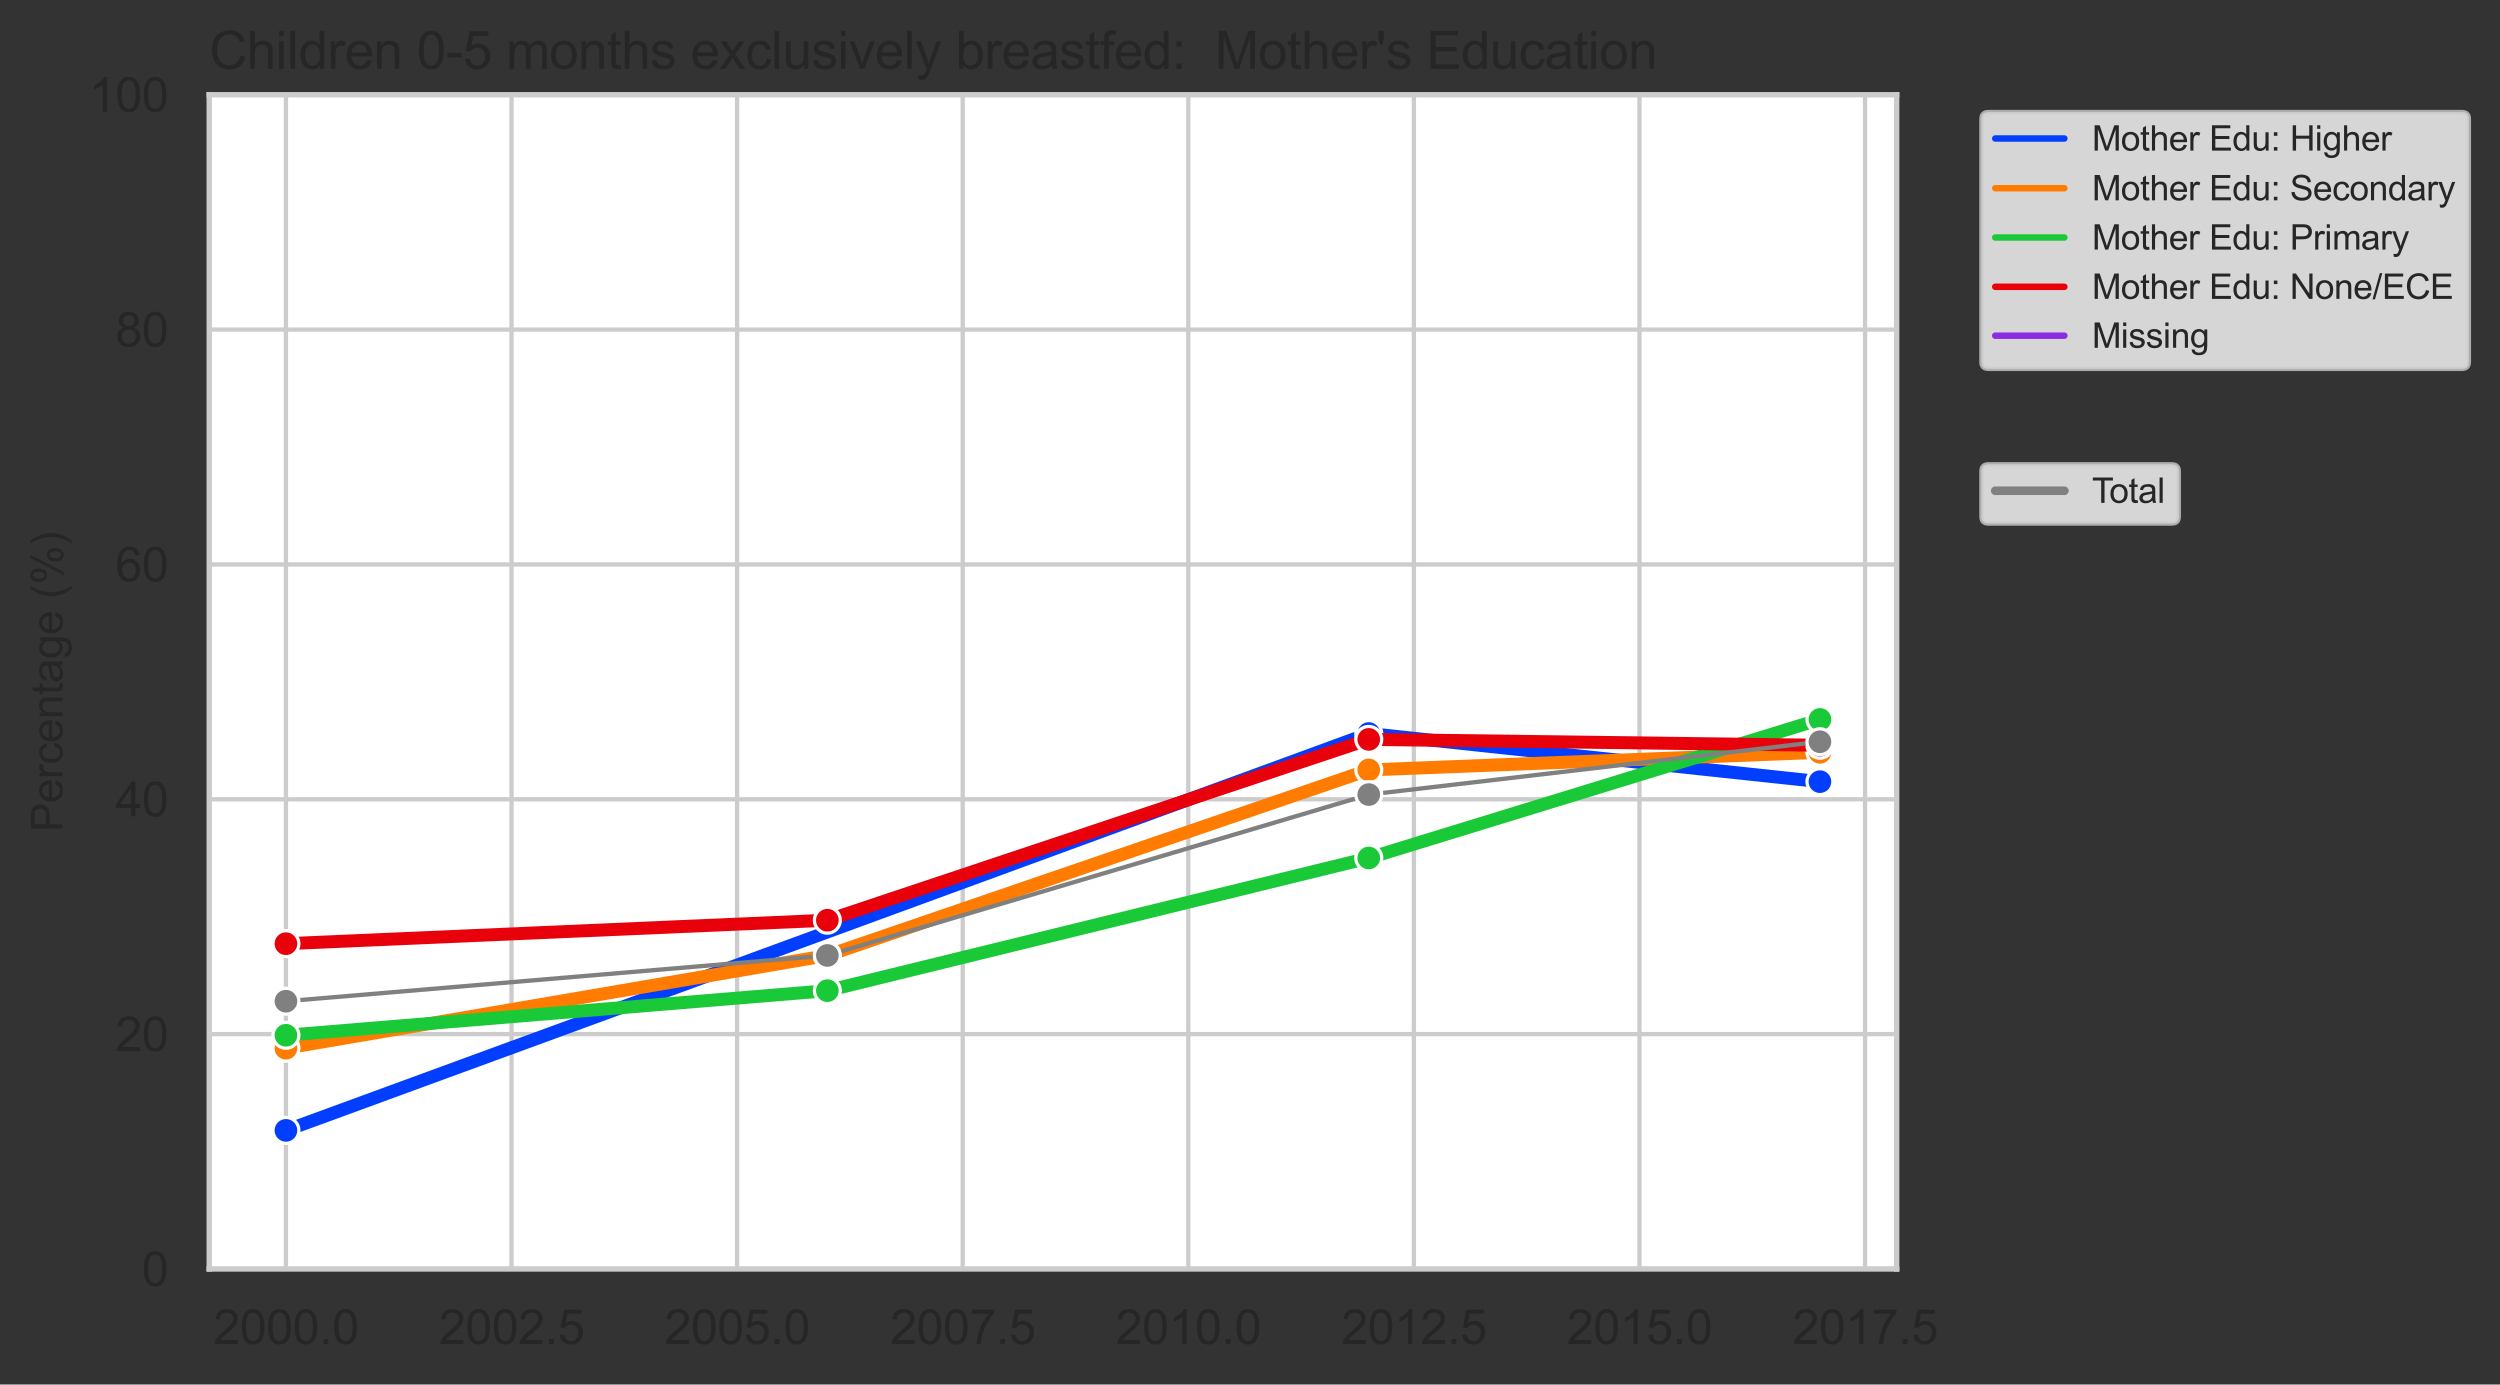 <?xml version="1.0" encoding="utf-8" standalone="no"?>
<!DOCTYPE svg PUBLIC "-//W3C//DTD SVG 1.1//EN"
  "http://www.w3.org/Graphics/SVG/1.1/DTD/svg11.dtd">
<svg xmlns:xlink="http://www.w3.org/1999/xlink" width="578.701pt" height="320.495pt" viewBox="0 0 578.701 320.495" xmlns="http://www.w3.org/2000/svg" version="1.1">
 <rect x="0" y="0" width="578.701" height="320.495" fill="#333333" stroke="none"/>
 <defs>
  <style type="text/css">*{stroke-linejoin: round; stroke-linecap: butt}</style>
 </defs>
 <g id="figure_1">
  <g id="patch_1">
   <path d="M 0 320.495 
L 578.701 320.495 
L 578.701 0 
L 0 0 
L 0 320.495 
z
" style="fill: none"/>
  </g>
  <g id="axes_1">
   <g id="patch_2">
    <path d="M 48.435 293.736 
L 439.035 293.736 
L 439.035 21.936 
L 48.435 21.936 
z
" style="fill: #ffffff"/>
   </g>
   <g id="matplotlib.axis_1">
    <g id="xtick_1">
     <g id="line2d_1">
      <path d="M 66.19 293.736 
L 66.19 21.936 
" clip-path="url(#p241c2a2123)" style="fill: none; stroke: #cccccc; stroke-linecap: round"/>
     </g>
     <g id="text_1">
      <!-- 2000.0 -->
      <g style="fill: #262626" transform="translate(49.369 311.109)scale(0.11 -0.11)">
       <defs>
        <path id="ArialMT-32" d="M 3222 541 
L 3222 0 
L 194 0 
Q 188 203 259 391 
Q 375 700 629 1000 
Q 884 1300 1366 1694 
Q 2113 2306 2375 2664 
Q 2638 3022 2638 3341 
Q 2638 3675 2398 3904 
Q 2159 4134 1775 4134 
Q 1369 4134 1125 3890 
Q 881 3647 878 3216 
L 300 3275 
Q 359 3922 746 4261 
Q 1134 4600 1788 4600 
Q 2447 4600 2831 4234 
Q 3216 3869 3216 3328 
Q 3216 3053 3103 2787 
Q 2991 2522 2730 2228 
Q 2469 1934 1863 1422 
Q 1356 997 1212 845 
Q 1069 694 975 541 
L 3222 541 
z
" transform="scale(0.016)"/>
        <path id="ArialMT-30" d="M 266 2259 
Q 266 3072 433 3567 
Q 600 4063 929 4331 
Q 1259 4600 1759 4600 
Q 2128 4600 2406 4451 
Q 2684 4303 2865 4023 
Q 3047 3744 3150 3342 
Q 3253 2941 3253 2259 
Q 3253 1453 3087 958 
Q 2922 463 2592 192 
Q 2263 -78 1759 -78 
Q 1097 -78 719 397 
Q 266 969 266 2259 
z
M 844 2259 
Q 844 1131 1108 757 
Q 1372 384 1759 384 
Q 2147 384 2411 759 
Q 2675 1134 2675 2259 
Q 2675 3391 2411 3762 
Q 2147 4134 1753 4134 
Q 1366 4134 1134 3806 
Q 844 3388 844 2259 
z
" transform="scale(0.016)"/>
        <path id="ArialMT-2e" d="M 581 0 
L 581 641 
L 1222 641 
L 1222 0 
L 581 0 
z
" transform="scale(0.016)"/>
       </defs>
       <use xlink:href="#ArialMT-32"/>
       <use xlink:href="#ArialMT-30" x="55.615"/>
       <use xlink:href="#ArialMT-30" x="111.23"/>
       <use xlink:href="#ArialMT-30" x="166.846"/>
       <use xlink:href="#ArialMT-2e" x="222.461"/>
       <use xlink:href="#ArialMT-30" x="250.244"/>
      </g>
     </g>
    </g>
    <g id="xtick_2">
     <g id="line2d_2">
      <path d="M 118.409 293.736 
L 118.409 21.936 
" clip-path="url(#p241c2a2123)" style="fill: none; stroke: #cccccc; stroke-linecap: round"/>
     </g>
     <g id="text_2">
      <!-- 2002.5 -->
      <g style="fill: #262626" transform="translate(101.589 311.109)scale(0.11 -0.11)">
       <defs>
        <path id="ArialMT-35" d="M 266 1200 
L 856 1250 
Q 922 819 1161 601 
Q 1400 384 1738 384 
Q 2144 384 2425 690 
Q 2706 997 2706 1503 
Q 2706 1984 2436 2262 
Q 2166 2541 1728 2541 
Q 1456 2541 1237 2417 
Q 1019 2294 894 2097 
L 366 2166 
L 809 4519 
L 3088 4519 
L 3088 3981 
L 1259 3981 
L 1013 2750 
Q 1425 3038 1878 3038 
Q 2478 3038 2890 2622 
Q 3303 2206 3303 1553 
Q 3303 931 2941 478 
Q 2500 -78 1738 -78 
Q 1113 -78 717 272 
Q 322 622 266 1200 
z
" transform="scale(0.016)"/>
       </defs>
       <use xlink:href="#ArialMT-32"/>
       <use xlink:href="#ArialMT-30" x="55.615"/>
       <use xlink:href="#ArialMT-30" x="111.23"/>
       <use xlink:href="#ArialMT-32" x="166.846"/>
       <use xlink:href="#ArialMT-2e" x="222.461"/>
       <use xlink:href="#ArialMT-35" x="250.244"/>
      </g>
     </g>
    </g>
    <g id="xtick_3">
     <g id="line2d_3">
      <path d="M 170.629 293.736 
L 170.629 21.936 
" clip-path="url(#p241c2a2123)" style="fill: none; stroke: #cccccc; stroke-linecap: round"/>
     </g>
     <g id="text_3">
      <!-- 2005.0 -->
      <g style="fill: #262626" transform="translate(153.808 311.109)scale(0.11 -0.11)">
       <use xlink:href="#ArialMT-32"/>
       <use xlink:href="#ArialMT-30" x="55.615"/>
       <use xlink:href="#ArialMT-30" x="111.23"/>
       <use xlink:href="#ArialMT-35" x="166.846"/>
       <use xlink:href="#ArialMT-2e" x="222.461"/>
       <use xlink:href="#ArialMT-30" x="250.244"/>
      </g>
     </g>
    </g>
    <g id="xtick_4">
     <g id="line2d_4">
      <path d="M 222.848 293.736 
L 222.848 21.936 
" clip-path="url(#p241c2a2123)" style="fill: none; stroke: #cccccc; stroke-linecap: round"/>
     </g>
     <g id="text_4">
      <!-- 2007.5 -->
      <g style="fill: #262626" transform="translate(206.027 311.109)scale(0.11 -0.11)">
       <defs>
        <path id="ArialMT-37" d="M 303 3981 
L 303 4522 
L 3269 4522 
L 3269 4084 
Q 2831 3619 2401 2847 
Q 1972 2075 1738 1259 
Q 1569 684 1522 0 
L 944 0 
Q 953 541 1156 1306 
Q 1359 2072 1739 2783 
Q 2119 3494 2547 3981 
L 303 3981 
z
" transform="scale(0.016)"/>
       </defs>
       <use xlink:href="#ArialMT-32"/>
       <use xlink:href="#ArialMT-30" x="55.615"/>
       <use xlink:href="#ArialMT-30" x="111.23"/>
       <use xlink:href="#ArialMT-37" x="166.846"/>
       <use xlink:href="#ArialMT-2e" x="222.461"/>
       <use xlink:href="#ArialMT-35" x="250.244"/>
      </g>
     </g>
    </g>
    <g id="xtick_5">
     <g id="line2d_5">
      <path d="M 275.067 293.736 
L 275.067 21.936 
" clip-path="url(#p241c2a2123)" style="fill: none; stroke: #cccccc; stroke-linecap: round"/>
     </g>
     <g id="text_5">
      <!-- 2010.0 -->
      <g style="fill: #262626" transform="translate(258.246 311.109)scale(0.11 -0.11)">
       <defs>
        <path id="ArialMT-31" d="M 2384 0 
L 1822 0 
L 1822 3584 
Q 1619 3391 1289 3197 
Q 959 3003 697 2906 
L 697 3450 
Q 1169 3672 1522 3987 
Q 1875 4303 2022 4600 
L 2384 4600 
L 2384 0 
z
" transform="scale(0.016)"/>
       </defs>
       <use xlink:href="#ArialMT-32"/>
       <use xlink:href="#ArialMT-30" x="55.615"/>
       <use xlink:href="#ArialMT-31" x="111.23"/>
       <use xlink:href="#ArialMT-30" x="166.846"/>
       <use xlink:href="#ArialMT-2e" x="222.461"/>
       <use xlink:href="#ArialMT-30" x="250.244"/>
      </g>
     </g>
    </g>
    <g id="xtick_6">
     <g id="line2d_6">
      <path d="M 327.286 293.736 
L 327.286 21.936 
" clip-path="url(#p241c2a2123)" style="fill: none; stroke: #cccccc; stroke-linecap: round"/>
     </g>
     <g id="text_6">
      <!-- 2012.5 -->
      <g style="fill: #262626" transform="translate(310.466 311.109)scale(0.11 -0.11)">
       <use xlink:href="#ArialMT-32"/>
       <use xlink:href="#ArialMT-30" x="55.615"/>
       <use xlink:href="#ArialMT-31" x="111.23"/>
       <use xlink:href="#ArialMT-32" x="166.846"/>
       <use xlink:href="#ArialMT-2e" x="222.461"/>
       <use xlink:href="#ArialMT-35" x="250.244"/>
      </g>
     </g>
    </g>
    <g id="xtick_7">
     <g id="line2d_7">
      <path d="M 379.506 293.736 
L 379.506 21.936 
" clip-path="url(#p241c2a2123)" style="fill: none; stroke: #cccccc; stroke-linecap: round"/>
     </g>
     <g id="text_7">
      <!-- 2015.0 -->
      <g style="fill: #262626" transform="translate(362.685 311.109)scale(0.11 -0.11)">
       <use xlink:href="#ArialMT-32"/>
       <use xlink:href="#ArialMT-30" x="55.615"/>
       <use xlink:href="#ArialMT-31" x="111.23"/>
       <use xlink:href="#ArialMT-35" x="166.846"/>
       <use xlink:href="#ArialMT-2e" x="222.461"/>
       <use xlink:href="#ArialMT-30" x="250.244"/>
      </g>
     </g>
    </g>
    <g id="xtick_8">
     <g id="line2d_8">
      <path d="M 431.725 293.736 
L 431.725 21.936 
" clip-path="url(#p241c2a2123)" style="fill: none; stroke: #cccccc; stroke-linecap: round"/>
     </g>
     <g id="text_8">
      <!-- 2017.5 -->
      <g style="fill: #262626" transform="translate(414.904 311.109)scale(0.11 -0.11)">
       <use xlink:href="#ArialMT-32"/>
       <use xlink:href="#ArialMT-30" x="55.615"/>
       <use xlink:href="#ArialMT-31" x="111.23"/>
       <use xlink:href="#ArialMT-37" x="166.846"/>
       <use xlink:href="#ArialMT-2e" x="222.461"/>
       <use xlink:href="#ArialMT-35" x="250.244"/>
      </g>
     </g>
    </g>
   </g>
   <g id="matplotlib.axis_2">
    <g id="ytick_1">
     <g id="line2d_9">
      <path d="M 48.435 293.736 
L 439.035 293.736 
" clip-path="url(#p241c2a2123)" style="fill: none; stroke: #cccccc; stroke-linecap: round"/>
     </g>
     <g id="text_9">
      <!-- 0 -->
      <g style="fill: #262626" transform="translate(32.818 297.672)scale(0.11 -0.11)">
       <use xlink:href="#ArialMT-30"/>
      </g>
     </g>
    </g>
    <g id="ytick_2">
     <g id="line2d_10">
      <path d="M 48.435 239.376 
L 439.035 239.376 
" clip-path="url(#p241c2a2123)" style="fill: none; stroke: #cccccc; stroke-linecap: round"/>
     </g>
     <g id="text_10">
      <!-- 20 -->
      <g style="fill: #262626" transform="translate(26.701 243.312)scale(0.11 -0.11)">
       <use xlink:href="#ArialMT-32"/>
       <use xlink:href="#ArialMT-30" x="55.615"/>
      </g>
     </g>
    </g>
    <g id="ytick_3">
     <g id="line2d_11">
      <path d="M 48.435 185.016 
L 439.035 185.016 
" clip-path="url(#p241c2a2123)" style="fill: none; stroke: #cccccc; stroke-linecap: round"/>
     </g>
     <g id="text_11">
      <!-- 40 -->
      <g style="fill: #262626" transform="translate(26.701 188.952)scale(0.11 -0.11)">
       <defs>
        <path id="ArialMT-34" d="M 2069 0 
L 2069 1097 
L 81 1097 
L 81 1613 
L 2172 4581 
L 2631 4581 
L 2631 1613 
L 3250 1613 
L 3250 1097 
L 2631 1097 
L 2631 0 
L 2069 0 
z
M 2069 1613 
L 2069 3678 
L 634 1613 
L 2069 1613 
z
" transform="scale(0.016)"/>
       </defs>
       <use xlink:href="#ArialMT-34"/>
       <use xlink:href="#ArialMT-30" x="55.615"/>
      </g>
     </g>
    </g>
    <g id="ytick_4">
     <g id="line2d_12">
      <path d="M 48.435 130.656 
L 439.035 130.656 
" clip-path="url(#p241c2a2123)" style="fill: none; stroke: #cccccc; stroke-linecap: round"/>
     </g>
     <g id="text_12">
      <!-- 60 -->
      <g style="fill: #262626" transform="translate(26.701 134.592)scale(0.11 -0.11)">
       <defs>
        <path id="ArialMT-36" d="M 3184 3459 
L 2625 3416 
Q 2550 3747 2413 3897 
Q 2184 4138 1850 4138 
Q 1581 4138 1378 3988 
Q 1113 3794 959 3422 
Q 806 3050 800 2363 
Q 1003 2672 1297 2822 
Q 1591 2972 1913 2972 
Q 2475 2972 2870 2558 
Q 3266 2144 3266 1488 
Q 3266 1056 3080 686 
Q 2894 316 2569 119 
Q 2244 -78 1831 -78 
Q 1128 -78 684 439 
Q 241 956 241 2144 
Q 241 3472 731 4075 
Q 1159 4600 1884 4600 
Q 2425 4600 2770 4297 
Q 3116 3994 3184 3459 
z
M 888 1484 
Q 888 1194 1011 928 
Q 1134 663 1356 523 
Q 1578 384 1822 384 
Q 2178 384 2434 671 
Q 2691 959 2691 1453 
Q 2691 1928 2437 2201 
Q 2184 2475 1800 2475 
Q 1419 2475 1153 2201 
Q 888 1928 888 1484 
z
" transform="scale(0.016)"/>
       </defs>
       <use xlink:href="#ArialMT-36"/>
       <use xlink:href="#ArialMT-30" x="55.615"/>
      </g>
     </g>
    </g>
    <g id="ytick_5">
     <g id="line2d_13">
      <path d="M 48.435 76.296 
L 439.035 76.296 
" clip-path="url(#p241c2a2123)" style="fill: none; stroke: #cccccc; stroke-linecap: round"/>
     </g>
     <g id="text_13">
      <!-- 80 -->
      <g style="fill: #262626" transform="translate(26.701 80.232)scale(0.11 -0.11)">
       <defs>
        <path id="ArialMT-38" d="M 1131 2484 
Q 781 2613 612 2850 
Q 444 3088 444 3419 
Q 444 3919 803 4259 
Q 1163 4600 1759 4600 
Q 2359 4600 2725 4251 
Q 3091 3903 3091 3403 
Q 3091 3084 2923 2848 
Q 2756 2613 2416 2484 
Q 2838 2347 3058 2040 
Q 3278 1734 3278 1309 
Q 3278 722 2862 322 
Q 2447 -78 1769 -78 
Q 1091 -78 675 323 
Q 259 725 259 1325 
Q 259 1772 486 2073 
Q 713 2375 1131 2484 
z
M 1019 3438 
Q 1019 3113 1228 2906 
Q 1438 2700 1772 2700 
Q 2097 2700 2305 2904 
Q 2513 3109 2513 3406 
Q 2513 3716 2298 3927 
Q 2084 4138 1766 4138 
Q 1444 4138 1231 3931 
Q 1019 3725 1019 3438 
z
M 838 1322 
Q 838 1081 952 856 
Q 1066 631 1291 507 
Q 1516 384 1775 384 
Q 2178 384 2440 643 
Q 2703 903 2703 1303 
Q 2703 1709 2433 1975 
Q 2163 2241 1756 2241 
Q 1359 2241 1098 1978 
Q 838 1716 838 1322 
z
" transform="scale(0.016)"/>
       </defs>
       <use xlink:href="#ArialMT-38"/>
       <use xlink:href="#ArialMT-30" x="55.615"/>
      </g>
     </g>
    </g>
    <g id="ytick_6">
     <g id="line2d_14">
      <path d="M 48.435 21.936 
L 439.035 21.936 
" clip-path="url(#p241c2a2123)" style="fill: none; stroke: #cccccc; stroke-linecap: round"/>
     </g>
     <g id="text_14">
      <!-- 100 -->
      <g style="fill: #262626" transform="translate(20.584 25.872)scale(0.11 -0.11)">
       <use xlink:href="#ArialMT-31"/>
       <use xlink:href="#ArialMT-30" x="55.615"/>
       <use xlink:href="#ArialMT-30" x="111.23"/>
      </g>
     </g>
    </g>
    <g id="text_15">
     <!-- Percentage (%) -->
     <g style="fill: #262626" transform="translate(14.48 192.572)rotate(-90)scale(0.1 -0.1)">
      <defs>
       <path id="ArialMT-50" d="M 494 0 
L 494 4581 
L 2222 4581 
Q 2678 4581 2919 4538 
Q 3256 4481 3484 4323 
Q 3713 4166 3852 3881 
Q 3991 3597 3991 3256 
Q 3991 2672 3619 2267 
Q 3247 1863 2275 1863 
L 1100 1863 
L 1100 0 
L 494 0 
z
M 1100 2403 
L 2284 2403 
Q 2872 2403 3119 2622 
Q 3366 2841 3366 3238 
Q 3366 3525 3220 3729 
Q 3075 3934 2838 4000 
Q 2684 4041 2272 4041 
L 1100 4041 
L 1100 2403 
z
" transform="scale(0.016)"/>
       <path id="ArialMT-65" d="M 2694 1069 
L 3275 997 
Q 3138 488 2766 206 
Q 2394 -75 1816 -75 
Q 1088 -75 661 373 
Q 234 822 234 1631 
Q 234 2469 665 2931 
Q 1097 3394 1784 3394 
Q 2450 3394 2872 2941 
Q 3294 2488 3294 1666 
Q 3294 1616 3291 1516 
L 816 1516 
Q 847 969 1125 678 
Q 1403 388 1819 388 
Q 2128 388 2347 550 
Q 2566 713 2694 1069 
z
M 847 1978 
L 2700 1978 
Q 2663 2397 2488 2606 
Q 2219 2931 1791 2931 
Q 1403 2931 1139 2672 
Q 875 2413 847 1978 
z
" transform="scale(0.016)"/>
       <path id="ArialMT-72" d="M 416 0 
L 416 3319 
L 922 3319 
L 922 2816 
Q 1116 3169 1280 3281 
Q 1444 3394 1641 3394 
Q 1925 3394 2219 3213 
L 2025 2691 
Q 1819 2813 1613 2813 
Q 1428 2813 1281 2702 
Q 1134 2591 1072 2394 
Q 978 2094 978 1738 
L 978 0 
L 416 0 
z
" transform="scale(0.016)"/>
       <path id="ArialMT-63" d="M 2588 1216 
L 3141 1144 
Q 3050 572 2676 248 
Q 2303 -75 1759 -75 
Q 1078 -75 664 370 
Q 250 816 250 1647 
Q 250 2184 428 2587 
Q 606 2991 970 3192 
Q 1334 3394 1763 3394 
Q 2303 3394 2647 3120 
Q 2991 2847 3088 2344 
L 2541 2259 
Q 2463 2594 2264 2762 
Q 2066 2931 1784 2931 
Q 1359 2931 1093 2626 
Q 828 2322 828 1663 
Q 828 994 1084 691 
Q 1341 388 1753 388 
Q 2084 388 2306 591 
Q 2528 794 2588 1216 
z
" transform="scale(0.016)"/>
       <path id="ArialMT-6e" d="M 422 0 
L 422 3319 
L 928 3319 
L 928 2847 
Q 1294 3394 1984 3394 
Q 2284 3394 2536 3286 
Q 2788 3178 2913 3003 
Q 3038 2828 3088 2588 
Q 3119 2431 3119 2041 
L 3119 0 
L 2556 0 
L 2556 2019 
Q 2556 2363 2490 2533 
Q 2425 2703 2258 2804 
Q 2091 2906 1866 2906 
Q 1506 2906 1245 2678 
Q 984 2450 984 1813 
L 984 0 
L 422 0 
z
" transform="scale(0.016)"/>
       <path id="ArialMT-74" d="M 1650 503 
L 1731 6 
Q 1494 -44 1306 -44 
Q 1000 -44 831 53 
Q 663 150 594 308 
Q 525 466 525 972 
L 525 2881 
L 113 2881 
L 113 3319 
L 525 3319 
L 525 4141 
L 1084 4478 
L 1084 3319 
L 1650 3319 
L 1650 2881 
L 1084 2881 
L 1084 941 
Q 1084 700 1114 631 
Q 1144 563 1211 522 
Q 1278 481 1403 481 
Q 1497 481 1650 503 
z
" transform="scale(0.016)"/>
       <path id="ArialMT-61" d="M 2588 409 
Q 2275 144 1986 34 
Q 1697 -75 1366 -75 
Q 819 -75 525 192 
Q 231 459 231 875 
Q 231 1119 342 1320 
Q 453 1522 633 1644 
Q 813 1766 1038 1828 
Q 1203 1872 1538 1913 
Q 2219 1994 2541 2106 
Q 2544 2222 2544 2253 
Q 2544 2597 2384 2738 
Q 2169 2928 1744 2928 
Q 1347 2928 1158 2789 
Q 969 2650 878 2297 
L 328 2372 
Q 403 2725 575 2942 
Q 747 3159 1072 3276 
Q 1397 3394 1825 3394 
Q 2250 3394 2515 3294 
Q 2781 3194 2906 3042 
Q 3031 2891 3081 2659 
Q 3109 2516 3109 2141 
L 3109 1391 
Q 3109 606 3145 398 
Q 3181 191 3288 0 
L 2700 0 
Q 2613 175 2588 409 
z
M 2541 1666 
Q 2234 1541 1622 1453 
Q 1275 1403 1131 1340 
Q 988 1278 909 1158 
Q 831 1038 831 891 
Q 831 666 1001 516 
Q 1172 366 1500 366 
Q 1825 366 2078 508 
Q 2331 650 2450 897 
Q 2541 1088 2541 1459 
L 2541 1666 
z
" transform="scale(0.016)"/>
       <path id="ArialMT-67" d="M 319 -275 
L 866 -356 
Q 900 -609 1056 -725 
Q 1266 -881 1628 -881 
Q 2019 -881 2231 -725 
Q 2444 -569 2519 -288 
Q 2563 -116 2559 434 
Q 2191 0 1641 0 
Q 956 0 581 494 
Q 206 988 206 1678 
Q 206 2153 378 2554 
Q 550 2956 876 3175 
Q 1203 3394 1644 3394 
Q 2231 3394 2613 2919 
L 2613 3319 
L 3131 3319 
L 3131 450 
Q 3131 -325 2973 -648 
Q 2816 -972 2473 -1159 
Q 2131 -1347 1631 -1347 
Q 1038 -1347 672 -1080 
Q 306 -813 319 -275 
z
M 784 1719 
Q 784 1066 1043 766 
Q 1303 466 1694 466 
Q 2081 466 2343 764 
Q 2606 1063 2606 1700 
Q 2606 2309 2336 2618 
Q 2066 2928 1684 2928 
Q 1309 2928 1046 2623 
Q 784 2319 784 1719 
z
" transform="scale(0.016)"/>
       <path id="ArialMT-20" transform="scale(0.016)"/>
       <path id="ArialMT-28" d="M 1497 -1347 
Q 1031 -759 709 28 
Q 388 816 388 1659 
Q 388 2403 628 3084 
Q 909 3875 1497 4659 
L 1900 4659 
Q 1522 4009 1400 3731 
Q 1209 3300 1100 2831 
Q 966 2247 966 1656 
Q 966 153 1900 -1347 
L 1497 -1347 
z
" transform="scale(0.016)"/>
       <path id="ArialMT-25" d="M 372 3481 
Q 372 3972 619 4315 
Q 866 4659 1334 4659 
Q 1766 4659 2048 4351 
Q 2331 4044 2331 3447 
Q 2331 2866 2045 2552 
Q 1759 2238 1341 2238 
Q 925 2238 648 2547 
Q 372 2856 372 3481 
z
M 1350 4272 
Q 1141 4272 1002 4090 
Q 863 3909 863 3425 
Q 863 2984 1003 2804 
Q 1144 2625 1350 2625 
Q 1563 2625 1702 2806 
Q 1841 2988 1841 3469 
Q 1841 3913 1700 4092 
Q 1559 4272 1350 4272 
z
M 1353 -169 
L 3859 4659 
L 4316 4659 
L 1819 -169 
L 1353 -169 
z
M 3334 1075 
Q 3334 1569 3581 1911 
Q 3828 2253 4300 2253 
Q 4731 2253 5014 1945 
Q 5297 1638 5297 1041 
Q 5297 459 5011 145 
Q 4725 -169 4303 -169 
Q 3888 -169 3611 142 
Q 3334 453 3334 1075 
z
M 4316 1866 
Q 4103 1866 3964 1684 
Q 3825 1503 3825 1019 
Q 3825 581 3965 400 
Q 4106 219 4313 219 
Q 4528 219 4667 400 
Q 4806 581 4806 1063 
Q 4806 1506 4665 1686 
Q 4525 1866 4316 1866 
z
" transform="scale(0.016)"/>
       <path id="ArialMT-29" d="M 791 -1347 
L 388 -1347 
Q 1322 153 1322 1656 
Q 1322 2244 1188 2822 
Q 1081 3291 891 3722 
Q 769 4003 388 4659 
L 791 4659 
Q 1378 3875 1659 3084 
Q 1900 2403 1900 1659 
Q 1900 816 1576 28 
Q 1253 -759 791 -1347 
z
" transform="scale(0.016)"/>
      </defs>
      <use xlink:href="#ArialMT-50"/>
      <use xlink:href="#ArialMT-65" x="66.699"/>
      <use xlink:href="#ArialMT-72" x="122.314"/>
      <use xlink:href="#ArialMT-63" x="155.615"/>
      <use xlink:href="#ArialMT-65" x="205.615"/>
      <use xlink:href="#ArialMT-6e" x="261.23"/>
      <use xlink:href="#ArialMT-74" x="316.846"/>
      <use xlink:href="#ArialMT-61" x="344.629"/>
      <use xlink:href="#ArialMT-67" x="400.244"/>
      <use xlink:href="#ArialMT-65" x="455.859"/>
      <use xlink:href="#ArialMT-20" x="511.475"/>
      <use xlink:href="#ArialMT-28" x="539.258"/>
      <use xlink:href="#ArialMT-25" x="572.559"/>
      <use xlink:href="#ArialMT-29" x="661.475"/>
     </g>
    </g>
   </g>
   <g id="line2d_15">
    <path d="M 66.19 261.663 
L 316.842 169.795 
L 421.281 180.939 
" clip-path="url(#p241c2a2123)" style="fill: none; stroke: #023eff; stroke-width: 3; stroke-linecap: round"/>
    <defs>
     <path id="m00b86d068b" d="M 0 3 
C 0.796 3 1.559 2.684 2.121 2.121 
C 2.684 1.559 3 0.796 3 0 
C 3 -0.796 2.684 -1.559 2.121 -2.121 
C 1.559 -2.684 0.796 -3 0 -3 
C -0.796 -3 -1.559 -2.684 -2.121 -2.121 
C -2.684 -1.559 -3 -0.796 -3 0 
C -3 0.796 -2.684 1.559 -2.121 2.121 
C -1.559 2.684 -0.796 3 0 3 
z
" style="stroke: #ffffff; stroke-width: 0.75"/>
    </defs>
    <g clip-path="url(#p241c2a2123)">
     <use xlink:href="#m00b86d068b" x="66.19" y="261.663" style="fill: #023eff; stroke: #ffffff; stroke-width: 0.75"/>
     <use xlink:href="#m00b86d068b" x="316.842" y="169.795" style="fill: #023eff; stroke: #ffffff; stroke-width: 0.75"/>
     <use xlink:href="#m00b86d068b" x="421.281" y="180.939" style="fill: #023eff; stroke: #ffffff; stroke-width: 0.75"/>
    </g>
   </g>
   <g id="line2d_16">
    <path d="M 66.19 242.637 
L 191.516 221.165 
L 316.842 178.221 
L 421.281 174.144 
" clip-path="url(#p241c2a2123)" style="fill: none; stroke: #ff7c00; stroke-width: 3; stroke-linecap: round"/>
    <defs>
     <path id="mfd07d3de3e" d="M 0 3 
C 0.796 3 1.559 2.684 2.121 2.121 
C 2.684 1.559 3 0.796 3 0 
C 3 -0.796 2.684 -1.559 2.121 -2.121 
C 1.559 -2.684 0.796 -3 0 -3 
C -0.796 -3 -1.559 -2.684 -2.121 -2.121 
C -2.684 -1.559 -3 -0.796 -3 0 
C -3 0.796 -2.684 1.559 -2.121 2.121 
C -1.559 2.684 -0.796 3 0 3 
z
" style="stroke: #ffffff; stroke-width: 0.75"/>
    </defs>
    <g clip-path="url(#p241c2a2123)">
     <use xlink:href="#mfd07d3de3e" x="66.19" y="242.637" style="fill: #ff7c00; stroke: #ffffff; stroke-width: 0.75"/>
     <use xlink:href="#mfd07d3de3e" x="191.516" y="221.165" style="fill: #ff7c00; stroke: #ffffff; stroke-width: 0.75"/>
     <use xlink:href="#mfd07d3de3e" x="316.842" y="178.221" style="fill: #ff7c00; stroke: #ffffff; stroke-width: 0.75"/>
     <use xlink:href="#mfd07d3de3e" x="421.281" y="174.144" style="fill: #ff7c00; stroke: #ffffff; stroke-width: 0.75"/>
    </g>
   </g>
   <g id="line2d_17">
    <path d="M 66.19 239.647 
L 191.516 229.319 
L 316.842 198.606 
L 421.281 166.533 
" clip-path="url(#p241c2a2123)" style="fill: none; stroke: #1ac938; stroke-width: 3; stroke-linecap: round"/>
    <defs>
     <path id="m44692e4940" d="M 0 3 
C 0.796 3 1.559 2.684 2.121 2.121 
C 2.684 1.559 3 0.796 3 0 
C 3 -0.796 2.684 -1.559 2.121 -2.121 
C 1.559 -2.684 0.796 -3 0 -3 
C -0.796 -3 -1.559 -2.684 -2.121 -2.121 
C -2.684 -1.559 -3 -0.796 -3 0 
C -3 0.796 -2.684 1.559 -2.121 2.121 
C -1.559 2.684 -0.796 3 0 3 
z
" style="stroke: #ffffff; stroke-width: 0.75"/>
    </defs>
    <g clip-path="url(#p241c2a2123)">
     <use xlink:href="#m44692e4940" x="66.19" y="239.647" style="fill: #1ac938; stroke: #ffffff; stroke-width: 0.75"/>
     <use xlink:href="#m44692e4940" x="191.516" y="229.319" style="fill: #1ac938; stroke: #ffffff; stroke-width: 0.75"/>
     <use xlink:href="#m44692e4940" x="316.842" y="198.606" style="fill: #1ac938; stroke: #ffffff; stroke-width: 0.75"/>
     <use xlink:href="#m44692e4940" x="421.281" y="166.533" style="fill: #1ac938; stroke: #ffffff; stroke-width: 0.75"/>
    </g>
   </g>
   <g id="line2d_18">
    <path d="M 66.19 218.447 
L 191.516 213.011 
L 316.842 171.154 
L 421.281 172.513 
" clip-path="url(#p241c2a2123)" style="fill: none; stroke: #e8000b; stroke-width: 3; stroke-linecap: round"/>
    <defs>
     <path id="m15b749e8de" d="M 0 3 
C 0.796 3 1.559 2.684 2.121 2.121 
C 2.684 1.559 3 0.796 3 0 
C 3 -0.796 2.684 -1.559 2.121 -2.121 
C 1.559 -2.684 0.796 -3 0 -3 
C -0.796 -3 -1.559 -2.684 -2.121 -2.121 
C -2.684 -1.559 -3 -0.796 -3 0 
C -3 0.796 -2.684 1.559 -2.121 2.121 
C -1.559 2.684 -0.796 3 0 3 
z
" style="stroke: #ffffff; stroke-width: 0.75"/>
    </defs>
    <g clip-path="url(#p241c2a2123)">
     <use xlink:href="#m15b749e8de" x="66.19" y="218.447" style="fill: #e8000b; stroke: #ffffff; stroke-width: 0.75"/>
     <use xlink:href="#m15b749e8de" x="191.516" y="213.011" style="fill: #e8000b; stroke: #ffffff; stroke-width: 0.75"/>
     <use xlink:href="#m15b749e8de" x="316.842" y="171.154" style="fill: #e8000b; stroke: #ffffff; stroke-width: 0.75"/>
     <use xlink:href="#m15b749e8de" x="421.281" y="172.513" style="fill: #e8000b; stroke: #ffffff; stroke-width: 0.75"/>
    </g>
   </g>
   <g id="line2d_19"/>
   <g id="line2d_20"/>
   <g id="line2d_21"/>
   <g id="line2d_22"/>
   <g id="line2d_23"/>
   <g id="line2d_24">
    <path d="M 66.19 231.765 
L 191.516 221.165 
L 316.842 183.928 
L 421.281 171.697 
" clip-path="url(#p241c2a2123)" style="fill: none; stroke: #808080; stroke-linecap: round"/>
    <defs>
     <path id="me015cfb55b" d="M 0 3 
C 0.796 3 1.559 2.684 2.121 2.121 
C 2.684 1.559 3 0.796 3 0 
C 3 -0.796 2.684 -1.559 2.121 -2.121 
C 1.559 -2.684 0.796 -3 0 -3 
C -0.796 -3 -1.559 -2.684 -2.121 -2.121 
C -2.684 -1.559 -3 -0.796 -3 0 
C -3 0.796 -2.684 1.559 -2.121 2.121 
C -1.559 2.684 -0.796 3 0 3 
z
" style="stroke: #ffffff; stroke-width: 0.75"/>
    </defs>
    <g clip-path="url(#p241c2a2123)">
     <use xlink:href="#me015cfb55b" x="66.19" y="231.765" style="fill: #808080; stroke: #ffffff; stroke-width: 0.75"/>
     <use xlink:href="#me015cfb55b" x="191.516" y="221.165" style="fill: #808080; stroke: #ffffff; stroke-width: 0.75"/>
     <use xlink:href="#me015cfb55b" x="316.842" y="183.928" style="fill: #808080; stroke: #ffffff; stroke-width: 0.75"/>
     <use xlink:href="#me015cfb55b" x="421.281" y="171.697" style="fill: #808080; stroke: #ffffff; stroke-width: 0.75"/>
    </g>
   </g>
   <g id="patch_3">
    <path d="M 48.435 293.736 
L 48.435 21.936 
" style="fill: none; stroke: #cccccc; stroke-width: 1.25; stroke-linejoin: miter; stroke-linecap: square"/>
   </g>
   <g id="patch_4">
    <path d="M 439.035 293.736 
L 439.035 21.936 
" style="fill: none; stroke: #cccccc; stroke-width: 1.25; stroke-linejoin: miter; stroke-linecap: square"/>
   </g>
   <g id="patch_5">
    <path d="M 48.435 293.736 
L 439.035 293.736 
" style="fill: none; stroke: #cccccc; stroke-width: 1.25; stroke-linejoin: miter; stroke-linecap: square"/>
   </g>
   <g id="patch_6">
    <path d="M 48.435 21.936 
L 439.035 21.936 
" style="fill: none; stroke: #cccccc; stroke-width: 1.25; stroke-linejoin: miter; stroke-linecap: square"/>
   </g>
   <g id="text_16">
    <!-- Children 0-5 months exclusively breastfed:  Mother's Education -->
    <g style="fill: #262626" transform="translate(48.435 15.936)scale(0.12 -0.12)">
     <defs>
      <path id="ArialMT-43" d="M 3763 1606 
L 4369 1453 
Q 4178 706 3683 314 
Q 3188 -78 2472 -78 
Q 1731 -78 1267 223 
Q 803 525 561 1097 
Q 319 1669 319 2325 
Q 319 3041 592 3573 
Q 866 4106 1370 4382 
Q 1875 4659 2481 4659 
Q 3169 4659 3637 4309 
Q 4106 3959 4291 3325 
L 3694 3184 
Q 3534 3684 3231 3912 
Q 2928 4141 2469 4141 
Q 1941 4141 1586 3887 
Q 1231 3634 1087 3207 
Q 944 2781 944 2328 
Q 944 1744 1114 1308 
Q 1284 872 1643 656 
Q 2003 441 2422 441 
Q 2931 441 3284 734 
Q 3638 1028 3763 1606 
z
" transform="scale(0.016)"/>
      <path id="ArialMT-68" d="M 422 0 
L 422 4581 
L 984 4581 
L 984 2938 
Q 1378 3394 1978 3394 
Q 2347 3394 2619 3248 
Q 2891 3103 3008 2847 
Q 3125 2591 3125 2103 
L 3125 0 
L 2563 0 
L 2563 2103 
Q 2563 2525 2380 2717 
Q 2197 2909 1863 2909 
Q 1613 2909 1392 2779 
Q 1172 2650 1078 2428 
Q 984 2206 984 1816 
L 984 0 
L 422 0 
z
" transform="scale(0.016)"/>
      <path id="ArialMT-69" d="M 425 3934 
L 425 4581 
L 988 4581 
L 988 3934 
L 425 3934 
z
M 425 0 
L 425 3319 
L 988 3319 
L 988 0 
L 425 0 
z
" transform="scale(0.016)"/>
      <path id="ArialMT-6c" d="M 409 0 
L 409 4581 
L 972 4581 
L 972 0 
L 409 0 
z
" transform="scale(0.016)"/>
      <path id="ArialMT-64" d="M 2575 0 
L 2575 419 
Q 2259 -75 1647 -75 
Q 1250 -75 917 144 
Q 584 363 401 755 
Q 219 1147 219 1656 
Q 219 2153 384 2558 
Q 550 2963 881 3178 
Q 1213 3394 1622 3394 
Q 1922 3394 2156 3267 
Q 2391 3141 2538 2938 
L 2538 4581 
L 3097 4581 
L 3097 0 
L 2575 0 
z
M 797 1656 
Q 797 1019 1065 703 
Q 1334 388 1700 388 
Q 2069 388 2326 689 
Q 2584 991 2584 1609 
Q 2584 2291 2321 2609 
Q 2059 2928 1675 2928 
Q 1300 2928 1048 2622 
Q 797 2316 797 1656 
z
" transform="scale(0.016)"/>
      <path id="ArialMT-2d" d="M 203 1375 
L 203 1941 
L 1931 1941 
L 1931 1375 
L 203 1375 
z
" transform="scale(0.016)"/>
      <path id="ArialMT-6d" d="M 422 0 
L 422 3319 
L 925 3319 
L 925 2853 
Q 1081 3097 1340 3245 
Q 1600 3394 1931 3394 
Q 2300 3394 2536 3241 
Q 2772 3088 2869 2813 
Q 3263 3394 3894 3394 
Q 4388 3394 4653 3120 
Q 4919 2847 4919 2278 
L 4919 0 
L 4359 0 
L 4359 2091 
Q 4359 2428 4304 2576 
Q 4250 2725 4106 2815 
Q 3963 2906 3769 2906 
Q 3419 2906 3187 2673 
Q 2956 2441 2956 1928 
L 2956 0 
L 2394 0 
L 2394 2156 
Q 2394 2531 2256 2718 
Q 2119 2906 1806 2906 
Q 1569 2906 1367 2781 
Q 1166 2656 1075 2415 
Q 984 2175 984 1722 
L 984 0 
L 422 0 
z
" transform="scale(0.016)"/>
      <path id="ArialMT-6f" d="M 213 1659 
Q 213 2581 725 3025 
Q 1153 3394 1769 3394 
Q 2453 3394 2887 2945 
Q 3322 2497 3322 1706 
Q 3322 1066 3130 698 
Q 2938 331 2570 128 
Q 2203 -75 1769 -75 
Q 1072 -75 642 372 
Q 213 819 213 1659 
z
M 791 1659 
Q 791 1022 1069 705 
Q 1347 388 1769 388 
Q 2188 388 2466 706 
Q 2744 1025 2744 1678 
Q 2744 2294 2464 2611 
Q 2184 2928 1769 2928 
Q 1347 2928 1069 2612 
Q 791 2297 791 1659 
z
" transform="scale(0.016)"/>
      <path id="ArialMT-73" d="M 197 991 
L 753 1078 
Q 800 744 1014 566 
Q 1228 388 1613 388 
Q 2000 388 2187 545 
Q 2375 703 2375 916 
Q 2375 1106 2209 1216 
Q 2094 1291 1634 1406 
Q 1016 1563 777 1677 
Q 538 1791 414 1992 
Q 291 2194 291 2438 
Q 291 2659 392 2848 
Q 494 3038 669 3163 
Q 800 3259 1026 3326 
Q 1253 3394 1513 3394 
Q 1903 3394 2198 3281 
Q 2494 3169 2634 2976 
Q 2775 2784 2828 2463 
L 2278 2388 
Q 2241 2644 2061 2787 
Q 1881 2931 1553 2931 
Q 1166 2931 1000 2803 
Q 834 2675 834 2503 
Q 834 2394 903 2306 
Q 972 2216 1119 2156 
Q 1203 2125 1616 2013 
Q 2213 1853 2448 1751 
Q 2684 1650 2818 1456 
Q 2953 1263 2953 975 
Q 2953 694 2789 445 
Q 2625 197 2315 61 
Q 2006 -75 1616 -75 
Q 969 -75 630 194 
Q 291 463 197 991 
z
" transform="scale(0.016)"/>
      <path id="ArialMT-78" d="M 47 0 
L 1259 1725 
L 138 3319 
L 841 3319 
L 1350 2541 
Q 1494 2319 1581 2169 
Q 1719 2375 1834 2534 
L 2394 3319 
L 3066 3319 
L 1919 1756 
L 3153 0 
L 2463 0 
L 1781 1031 
L 1600 1309 
L 728 0 
L 47 0 
z
" transform="scale(0.016)"/>
      <path id="ArialMT-75" d="M 2597 0 
L 2597 488 
Q 2209 -75 1544 -75 
Q 1250 -75 995 37 
Q 741 150 617 320 
Q 494 491 444 738 
Q 409 903 409 1263 
L 409 3319 
L 972 3319 
L 972 1478 
Q 972 1038 1006 884 
Q 1059 663 1231 536 
Q 1403 409 1656 409 
Q 1909 409 2131 539 
Q 2353 669 2445 892 
Q 2538 1116 2538 1541 
L 2538 3319 
L 3100 3319 
L 3100 0 
L 2597 0 
z
" transform="scale(0.016)"/>
      <path id="ArialMT-76" d="M 1344 0 
L 81 3319 
L 675 3319 
L 1388 1331 
Q 1503 1009 1600 663 
Q 1675 925 1809 1294 
L 2547 3319 
L 3125 3319 
L 1869 0 
L 1344 0 
z
" transform="scale(0.016)"/>
      <path id="ArialMT-79" d="M 397 -1278 
L 334 -750 
Q 519 -800 656 -800 
Q 844 -800 956 -737 
Q 1069 -675 1141 -563 
Q 1194 -478 1313 -144 
Q 1328 -97 1363 -6 
L 103 3319 
L 709 3319 
L 1400 1397 
Q 1534 1031 1641 628 
Q 1738 1016 1872 1384 
L 2581 3319 
L 3144 3319 
L 1881 -56 
Q 1678 -603 1566 -809 
Q 1416 -1088 1222 -1217 
Q 1028 -1347 759 -1347 
Q 597 -1347 397 -1278 
z
" transform="scale(0.016)"/>
      <path id="ArialMT-62" d="M 941 0 
L 419 0 
L 419 4581 
L 981 4581 
L 981 2947 
Q 1338 3394 1891 3394 
Q 2197 3394 2470 3270 
Q 2744 3147 2920 2923 
Q 3097 2700 3197 2384 
Q 3297 2069 3297 1709 
Q 3297 856 2875 390 
Q 2453 -75 1863 -75 
Q 1275 -75 941 416 
L 941 0 
z
M 934 1684 
Q 934 1088 1097 822 
Q 1363 388 1816 388 
Q 2184 388 2453 708 
Q 2722 1028 2722 1663 
Q 2722 2313 2464 2622 
Q 2206 2931 1841 2931 
Q 1472 2931 1203 2611 
Q 934 2291 934 1684 
z
" transform="scale(0.016)"/>
      <path id="ArialMT-66" d="M 556 0 
L 556 2881 
L 59 2881 
L 59 3319 
L 556 3319 
L 556 3672 
Q 556 4006 616 4169 
Q 697 4388 901 4523 
Q 1106 4659 1475 4659 
Q 1713 4659 2000 4603 
L 1916 4113 
Q 1741 4144 1584 4144 
Q 1328 4144 1222 4034 
Q 1116 3925 1116 3625 
L 1116 3319 
L 1763 3319 
L 1763 2881 
L 1116 2881 
L 1116 0 
L 556 0 
z
" transform="scale(0.016)"/>
      <path id="ArialMT-3a" d="M 578 2678 
L 578 3319 
L 1219 3319 
L 1219 2678 
L 578 2678 
z
M 578 0 
L 578 641 
L 1219 641 
L 1219 0 
L 578 0 
z
" transform="scale(0.016)"/>
      <path id="ArialMT-4d" d="M 475 0 
L 475 4581 
L 1388 4581 
L 2472 1338 
Q 2622 884 2691 659 
Q 2769 909 2934 1394 
L 4031 4581 
L 4847 4581 
L 4847 0 
L 4263 0 
L 4263 3834 
L 2931 0 
L 2384 0 
L 1059 3900 
L 1059 0 
L 475 0 
z
" transform="scale(0.016)"/>
      <path id="ArialMT-27" d="M 425 2959 
L 281 3816 
L 281 4581 
L 922 4581 
L 922 3816 
L 772 2959 
L 425 2959 
z
" transform="scale(0.016)"/>
      <path id="ArialMT-45" d="M 506 0 
L 506 4581 
L 3819 4581 
L 3819 4041 
L 1113 4041 
L 1113 2638 
L 3647 2638 
L 3647 2100 
L 1113 2100 
L 1113 541 
L 3925 541 
L 3925 0 
L 506 0 
z
" transform="scale(0.016)"/>
     </defs>
     <use xlink:href="#ArialMT-43"/>
     <use xlink:href="#ArialMT-68" x="72.217"/>
     <use xlink:href="#ArialMT-69" x="127.832"/>
     <use xlink:href="#ArialMT-6c" x="150.049"/>
     <use xlink:href="#ArialMT-64" x="172.266"/>
     <use xlink:href="#ArialMT-72" x="227.881"/>
     <use xlink:href="#ArialMT-65" x="261.182"/>
     <use xlink:href="#ArialMT-6e" x="316.797"/>
     <use xlink:href="#ArialMT-20" x="372.412"/>
     <use xlink:href="#ArialMT-30" x="400.195"/>
     <use xlink:href="#ArialMT-2d" x="455.811"/>
     <use xlink:href="#ArialMT-35" x="489.111"/>
     <use xlink:href="#ArialMT-20" x="544.727"/>
     <use xlink:href="#ArialMT-6d" x="572.51"/>
     <use xlink:href="#ArialMT-6f" x="655.811"/>
     <use xlink:href="#ArialMT-6e" x="711.426"/>
     <use xlink:href="#ArialMT-74" x="767.041"/>
     <use xlink:href="#ArialMT-68" x="794.824"/>
     <use xlink:href="#ArialMT-73" x="850.439"/>
     <use xlink:href="#ArialMT-20" x="900.439"/>
     <use xlink:href="#ArialMT-65" x="928.223"/>
     <use xlink:href="#ArialMT-78" x="983.838"/>
     <use xlink:href="#ArialMT-63" x="1033.838"/>
     <use xlink:href="#ArialMT-6c" x="1083.838"/>
     <use xlink:href="#ArialMT-75" x="1106.055"/>
     <use xlink:href="#ArialMT-73" x="1161.67"/>
     <use xlink:href="#ArialMT-69" x="1211.67"/>
     <use xlink:href="#ArialMT-76" x="1233.887"/>
     <use xlink:href="#ArialMT-65" x="1283.887"/>
     <use xlink:href="#ArialMT-6c" x="1339.502"/>
     <use xlink:href="#ArialMT-79" x="1361.719"/>
     <use xlink:href="#ArialMT-20" x="1411.719"/>
     <use xlink:href="#ArialMT-62" x="1439.502"/>
     <use xlink:href="#ArialMT-72" x="1495.117"/>
     <use xlink:href="#ArialMT-65" x="1528.418"/>
     <use xlink:href="#ArialMT-61" x="1584.033"/>
     <use xlink:href="#ArialMT-73" x="1639.648"/>
     <use xlink:href="#ArialMT-74" x="1689.648"/>
     <use xlink:href="#ArialMT-66" x="1717.432"/>
     <use xlink:href="#ArialMT-65" x="1745.215"/>
     <use xlink:href="#ArialMT-64" x="1800.83"/>
     <use xlink:href="#ArialMT-3a" x="1856.445"/>
     <use xlink:href="#ArialMT-20" x="1884.229"/>
     <use xlink:href="#ArialMT-20" x="1912.012"/>
     <use xlink:href="#ArialMT-4d" x="1939.795"/>
     <use xlink:href="#ArialMT-6f" x="2023.096"/>
     <use xlink:href="#ArialMT-74" x="2078.711"/>
     <use xlink:href="#ArialMT-68" x="2106.494"/>
     <use xlink:href="#ArialMT-65" x="2162.109"/>
     <use xlink:href="#ArialMT-72" x="2217.725"/>
     <use xlink:href="#ArialMT-27" x="2251.025"/>
     <use xlink:href="#ArialMT-73" x="2270.117"/>
     <use xlink:href="#ArialMT-20" x="2320.117"/>
     <use xlink:href="#ArialMT-45" x="2347.9"/>
     <use xlink:href="#ArialMT-64" x="2414.6"/>
     <use xlink:href="#ArialMT-75" x="2470.215"/>
     <use xlink:href="#ArialMT-63" x="2525.83"/>
     <use xlink:href="#ArialMT-61" x="2575.83"/>
     <use xlink:href="#ArialMT-74" x="2631.445"/>
     <use xlink:href="#ArialMT-69" x="2659.229"/>
     <use xlink:href="#ArialMT-6f" x="2681.445"/>
     <use xlink:href="#ArialMT-6e" x="2737.061"/>
    </g>
   </g>
   <g id="legend_1">
    <g id="patch_7">
     <path d="M 460.259 85.389 
L 569.901 85.389 
Q 571.501 85.389 571.501 83.789 
L 571.501 27.536 
Q 571.501 25.936 569.901 25.936 
L 460.259 25.936 
Q 458.659 25.936 458.659 27.536 
L 458.659 83.789 
Q 458.659 85.389 460.259 85.389 
z
" style="fill: #ffffff; opacity: 0.8; stroke: #cccccc; stroke-linejoin: miter"/>
    </g>
    <g id="line2d_25">
     <path d="M 461.859 32.062 
L 469.859 32.062 
L 477.859 32.062 
" style="fill: none; stroke: #023eff; stroke-width: 1.5; stroke-linecap: round"/>
    </g>
    <g id="text_17">
     <!-- Mother Edu: Higher -->
     <g style="fill: #262626" transform="translate(484.259 34.862)scale(0.08 -0.08)">
      <defs>
       <path id="ArialMT-48" d="M 513 0 
L 513 4581 
L 1119 4581 
L 1119 2700 
L 3500 2700 
L 3500 4581 
L 4106 4581 
L 4106 0 
L 3500 0 
L 3500 2159 
L 1119 2159 
L 1119 0 
L 513 0 
z
" transform="scale(0.016)"/>
      </defs>
      <use xlink:href="#ArialMT-4d"/>
      <use xlink:href="#ArialMT-6f" x="83.301"/>
      <use xlink:href="#ArialMT-74" x="138.916"/>
      <use xlink:href="#ArialMT-68" x="166.699"/>
      <use xlink:href="#ArialMT-65" x="222.314"/>
      <use xlink:href="#ArialMT-72" x="277.93"/>
      <use xlink:href="#ArialMT-20" x="311.23"/>
      <use xlink:href="#ArialMT-45" x="339.014"/>
      <use xlink:href="#ArialMT-64" x="405.713"/>
      <use xlink:href="#ArialMT-75" x="461.328"/>
      <use xlink:href="#ArialMT-3a" x="516.943"/>
      <use xlink:href="#ArialMT-20" x="544.727"/>
      <use xlink:href="#ArialMT-48" x="572.51"/>
      <use xlink:href="#ArialMT-69" x="644.727"/>
      <use xlink:href="#ArialMT-67" x="666.943"/>
      <use xlink:href="#ArialMT-68" x="722.559"/>
      <use xlink:href="#ArialMT-65" x="778.174"/>
      <use xlink:href="#ArialMT-72" x="833.789"/>
     </g>
    </g>
    <g id="line2d_26">
     <path d="M 461.859 43.569 
L 469.859 43.569 
L 477.859 43.569 
" style="fill: none; stroke: #ff7c00; stroke-width: 1.5; stroke-linecap: round"/>
    </g>
    <g id="text_18">
     <!-- Mother Edu: Secondary -->
     <g style="fill: #262626" transform="translate(484.259 46.369)scale(0.08 -0.08)">
      <defs>
       <path id="ArialMT-53" d="M 288 1472 
L 859 1522 
Q 900 1178 1048 958 
Q 1197 738 1509 602 
Q 1822 466 2213 466 
Q 2559 466 2825 569 
Q 3091 672 3220 851 
Q 3350 1031 3350 1244 
Q 3350 1459 3225 1620 
Q 3100 1781 2813 1891 
Q 2628 1963 1997 2114 
Q 1366 2266 1113 2400 
Q 784 2572 623 2826 
Q 463 3081 463 3397 
Q 463 3744 659 4045 
Q 856 4347 1234 4503 
Q 1613 4659 2075 4659 
Q 2584 4659 2973 4495 
Q 3363 4331 3572 4012 
Q 3781 3694 3797 3291 
L 3216 3247 
Q 3169 3681 2898 3903 
Q 2628 4125 2100 4125 
Q 1550 4125 1298 3923 
Q 1047 3722 1047 3438 
Q 1047 3191 1225 3031 
Q 1400 2872 2139 2705 
Q 2878 2538 3153 2413 
Q 3553 2228 3743 1945 
Q 3934 1663 3934 1294 
Q 3934 928 3725 604 
Q 3516 281 3123 101 
Q 2731 -78 2241 -78 
Q 1619 -78 1198 103 
Q 778 284 539 648 
Q 300 1013 288 1472 
z
" transform="scale(0.016)"/>
      </defs>
      <use xlink:href="#ArialMT-4d"/>
      <use xlink:href="#ArialMT-6f" x="83.301"/>
      <use xlink:href="#ArialMT-74" x="138.916"/>
      <use xlink:href="#ArialMT-68" x="166.699"/>
      <use xlink:href="#ArialMT-65" x="222.314"/>
      <use xlink:href="#ArialMT-72" x="277.93"/>
      <use xlink:href="#ArialMT-20" x="311.23"/>
      <use xlink:href="#ArialMT-45" x="339.014"/>
      <use xlink:href="#ArialMT-64" x="405.713"/>
      <use xlink:href="#ArialMT-75" x="461.328"/>
      <use xlink:href="#ArialMT-3a" x="516.943"/>
      <use xlink:href="#ArialMT-20" x="544.727"/>
      <use xlink:href="#ArialMT-53" x="572.51"/>
      <use xlink:href="#ArialMT-65" x="639.209"/>
      <use xlink:href="#ArialMT-63" x="694.824"/>
      <use xlink:href="#ArialMT-6f" x="744.824"/>
      <use xlink:href="#ArialMT-6e" x="800.439"/>
      <use xlink:href="#ArialMT-64" x="856.055"/>
      <use xlink:href="#ArialMT-61" x="911.67"/>
      <use xlink:href="#ArialMT-72" x="967.285"/>
      <use xlink:href="#ArialMT-79" x="1000.586"/>
     </g>
    </g>
    <g id="line2d_27">
     <path d="M 461.859 54.979 
L 469.859 54.979 
L 477.859 54.979 
" style="fill: none; stroke: #1ac938; stroke-width: 1.5; stroke-linecap: round"/>
    </g>
    <g id="text_19">
     <!-- Mother Edu: Primary -->
     <g style="fill: #262626" transform="translate(484.259 57.779)scale(0.08 -0.08)">
      <use xlink:href="#ArialMT-4d"/>
      <use xlink:href="#ArialMT-6f" x="83.301"/>
      <use xlink:href="#ArialMT-74" x="138.916"/>
      <use xlink:href="#ArialMT-68" x="166.699"/>
      <use xlink:href="#ArialMT-65" x="222.314"/>
      <use xlink:href="#ArialMT-72" x="277.93"/>
      <use xlink:href="#ArialMT-20" x="311.23"/>
      <use xlink:href="#ArialMT-45" x="339.014"/>
      <use xlink:href="#ArialMT-64" x="405.713"/>
      <use xlink:href="#ArialMT-75" x="461.328"/>
      <use xlink:href="#ArialMT-3a" x="516.943"/>
      <use xlink:href="#ArialMT-20" x="544.727"/>
      <use xlink:href="#ArialMT-50" x="572.51"/>
      <use xlink:href="#ArialMT-72" x="639.209"/>
      <use xlink:href="#ArialMT-69" x="672.51"/>
      <use xlink:href="#ArialMT-6d" x="694.727"/>
      <use xlink:href="#ArialMT-61" x="778.027"/>
      <use xlink:href="#ArialMT-72" x="833.643"/>
      <use xlink:href="#ArialMT-79" x="866.943"/>
     </g>
    </g>
    <g id="line2d_28">
     <path d="M 461.859 66.389 
L 469.859 66.389 
L 477.859 66.389 
" style="fill: none; stroke: #e8000b; stroke-width: 1.5; stroke-linecap: round"/>
    </g>
    <g id="text_20">
     <!-- Mother Edu: None/ECE -->
     <g style="fill: #262626" transform="translate(484.259 69.189)scale(0.08 -0.08)">
      <defs>
       <path id="ArialMT-4e" d="M 488 0 
L 488 4581 
L 1109 4581 
L 3516 984 
L 3516 4581 
L 4097 4581 
L 4097 0 
L 3475 0 
L 1069 3600 
L 1069 0 
L 488 0 
z
" transform="scale(0.016)"/>
       <path id="ArialMT-2f" d="M 0 -78 
L 1328 4659 
L 1778 4659 
L 453 -78 
L 0 -78 
z
" transform="scale(0.016)"/>
      </defs>
      <use xlink:href="#ArialMT-4d"/>
      <use xlink:href="#ArialMT-6f" x="83.301"/>
      <use xlink:href="#ArialMT-74" x="138.916"/>
      <use xlink:href="#ArialMT-68" x="166.699"/>
      <use xlink:href="#ArialMT-65" x="222.314"/>
      <use xlink:href="#ArialMT-72" x="277.93"/>
      <use xlink:href="#ArialMT-20" x="311.23"/>
      <use xlink:href="#ArialMT-45" x="339.014"/>
      <use xlink:href="#ArialMT-64" x="405.713"/>
      <use xlink:href="#ArialMT-75" x="461.328"/>
      <use xlink:href="#ArialMT-3a" x="516.943"/>
      <use xlink:href="#ArialMT-20" x="544.727"/>
      <use xlink:href="#ArialMT-4e" x="572.51"/>
      <use xlink:href="#ArialMT-6f" x="644.727"/>
      <use xlink:href="#ArialMT-6e" x="700.342"/>
      <use xlink:href="#ArialMT-65" x="755.957"/>
      <use xlink:href="#ArialMT-2f" x="811.572"/>
      <use xlink:href="#ArialMT-45" x="839.355"/>
      <use xlink:href="#ArialMT-43" x="906.055"/>
      <use xlink:href="#ArialMT-45" x="978.271"/>
     </g>
    </g>
    <g id="line2d_29">
     <path d="M 461.859 77.706 
L 469.859 77.706 
L 477.859 77.706 
" style="fill: none; stroke: #8b2be2; stroke-width: 1.5; stroke-linecap: round"/>
    </g>
    <g id="text_21">
     <!-- Missing -->
     <g style="fill: #262626" transform="translate(484.259 80.506)scale(0.08 -0.08)">
      <use xlink:href="#ArialMT-4d"/>
      <use xlink:href="#ArialMT-69" x="83.301"/>
      <use xlink:href="#ArialMT-73" x="105.518"/>
      <use xlink:href="#ArialMT-73" x="155.518"/>
      <use xlink:href="#ArialMT-69" x="205.518"/>
      <use xlink:href="#ArialMT-6e" x="227.734"/>
      <use xlink:href="#ArialMT-67" x="283.35"/>
     </g>
    </g>
   </g>
   <g id="legend_2">
    <g id="patch_8">
     <path d="M 460.259 121.192 
L 502.753 121.192 
Q 504.353 121.192 504.353 119.592 
L 504.353 109.076 
Q 504.353 107.476 502.753 107.476 
L 460.259 107.476 
Q 458.659 107.476 458.659 109.076 
L 458.659 119.592 
Q 458.659 121.192 460.259 121.192 
z
" style="fill: #ffffff; opacity: 0.8; stroke: #cccccc; stroke-linejoin: miter"/>
    </g>
    <g id="line2d_30">
     <path d="M 461.859 113.602 
L 469.859 113.602 
L 477.859 113.602 
" style="fill: none; stroke: #808080; stroke-width: 2; stroke-linecap: round"/>
    </g>
    <g id="text_22">
     <!-- Total -->
     <g style="fill: #262626" transform="translate(484.259 116.402)scale(0.08 -0.08)">
      <defs>
       <path id="ArialMT-54" d="M 1659 0 
L 1659 4041 
L 150 4041 
L 150 4581 
L 3781 4581 
L 3781 4041 
L 2266 4041 
L 2266 0 
L 1659 0 
z
" transform="scale(0.016)"/>
      </defs>
      <use xlink:href="#ArialMT-54"/>
      <use xlink:href="#ArialMT-6f" x="49.959"/>
      <use xlink:href="#ArialMT-74" x="105.574"/>
      <use xlink:href="#ArialMT-61" x="133.357"/>
      <use xlink:href="#ArialMT-6c" x="188.973"/>
     </g>
    </g>
   </g>
  </g>
 </g>
 <defs>
  <clipPath id="p241c2a2123">
   <rect x="48.435" y="21.936" width="390.6" height="271.8"/>
  </clipPath>
 </defs>
</svg>
